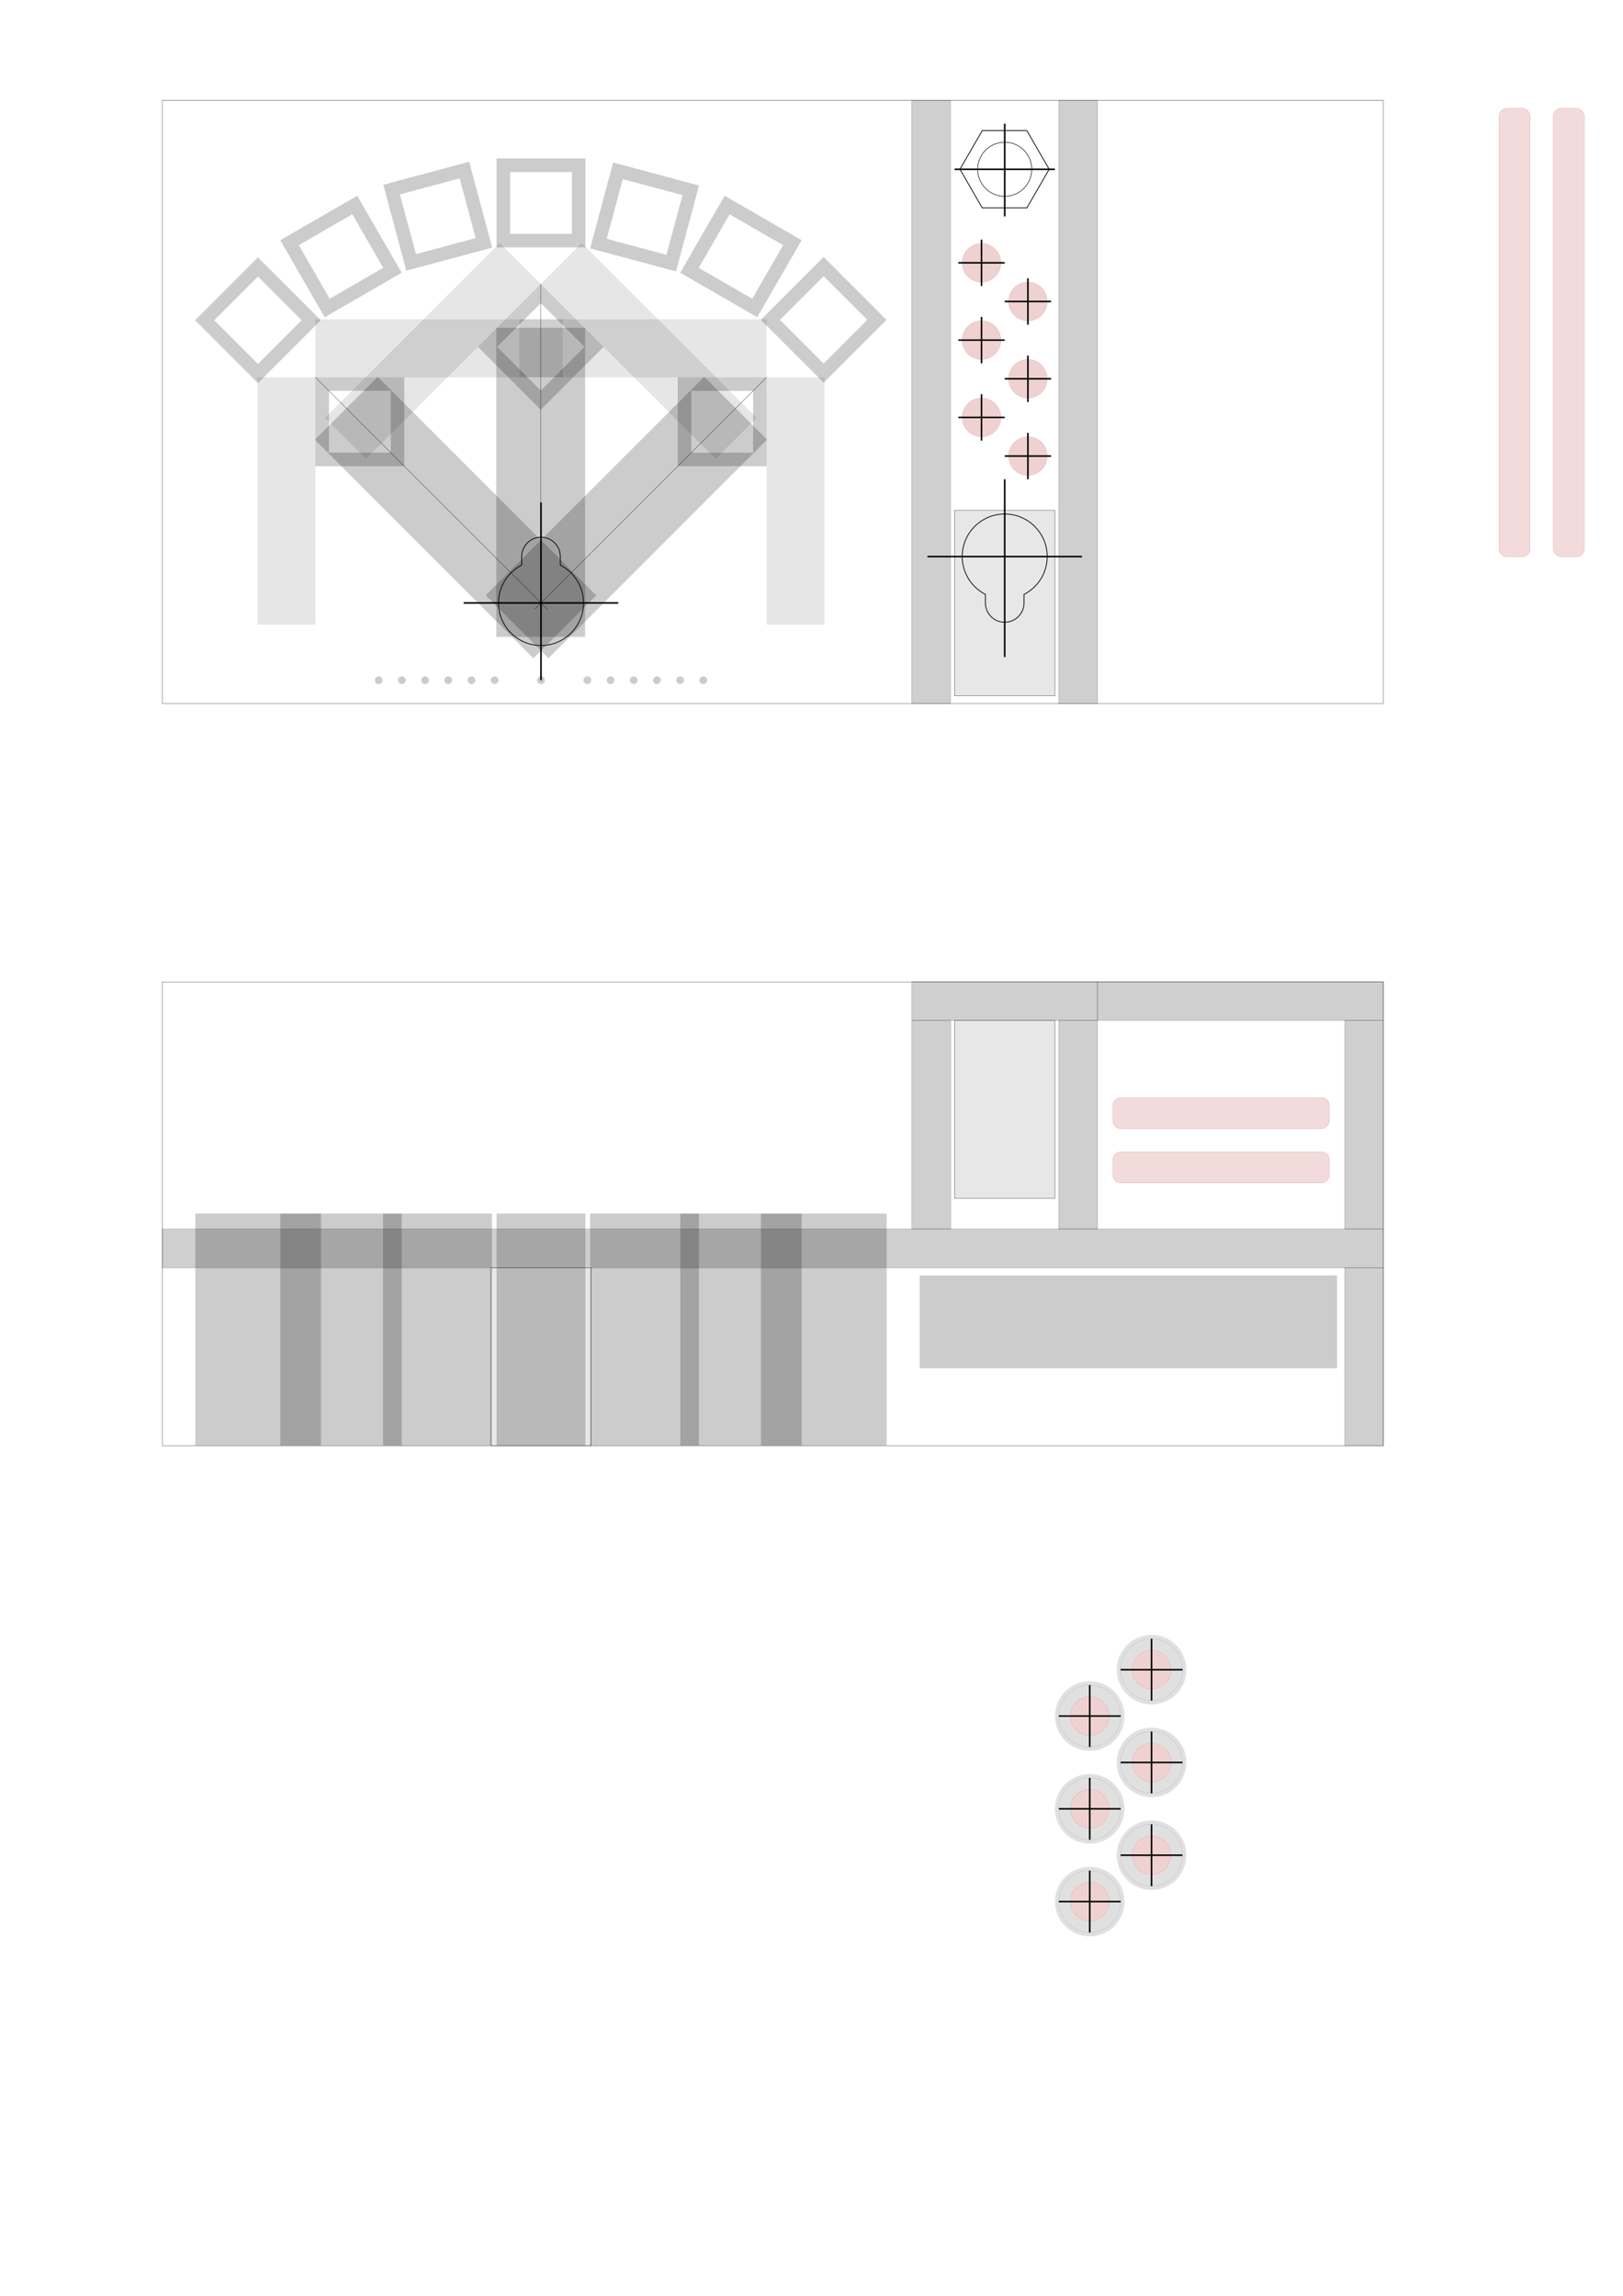 <?xml version="1.0" encoding="UTF-8" standalone="no"?>
<!-- Created with Inkscape (http://www.inkscape.org/) -->

<svg
   xmlns:dc="http://purl.org/dc/elements/1.1/"
   xmlns:cc="http://creativecommons.org/ns#"
   xmlns:rdf="http://www.w3.org/1999/02/22-rdf-syntax-ns#"
   xmlns:svg="http://www.w3.org/2000/svg"
   xmlns="http://www.w3.org/2000/svg"
   xmlns:xlink="http://www.w3.org/1999/xlink"
   xmlns:sodipodi="http://sodipodi.sourceforge.net/DTD/sodipodi-0.dtd"
   xmlns:inkscape="http://www.inkscape.org/namespaces/inkscape"
   width="744.094"
   height="1052.362"
   id="svg2"
   version="1.1"
   inkscape:version="0.48.4 r9939"
   sodipodi:docname="Rätselkiste.svg">
  <defs
     id="defs4" />
  <sodipodi:namedview
     id="base"
     pagecolor="#ffffff"
     bordercolor="#666666"
     borderopacity="1.0"
     inkscape:pageopacity="0.0"
     inkscape:pageshadow="2"
     inkscape:zoom="2.228098"
     inkscape:cx="409.14969"
     inkscape:cy="812.51077"
     inkscape:document-units="mm"
     inkscape:current-layer="layer1"
     showgrid="true"
     gridtolerance="10"
     units="cm"
     inkscape:window-width="1920"
     inkscape:window-height="1018"
     inkscape:window-x="-8"
     inkscape:window-y="-8"
     inkscape:window-maximized="1"
     inkscape:snap-bbox="true"
     inkscape:object-nodes="true"
     inkscape:snap-bbox-edge-midpoints="true"
     inkscape:snap-center="true"
     showguides="true"
     inkscape:guide-bbox="true">
    <inkscape:grid
       type="xygrid"
       id="grid2987"
       empspacing="5"
       visible="true"
       enabled="true"
       snapvisiblegridlinesonly="true"
       dotted="true"
       units="mm"
       spacingx="1mm"
       spacingy="1mm" />
  </sodipodi:namedview>
  <g
     inkscape:label="Layer 1"
     inkscape:groupmode="layer"
     id="layer1"
     transform="translate(0,0.001)">
    <rect
       style="color:#000000;fill:#000000;fill-opacity:0.094;fill-rule:nonzero;stroke:#000000;stroke-width:0.124;stroke-linecap:round;stroke-linejoin:round;stroke-miterlimit:4;stroke-opacity:1;stroke-dasharray:none;stroke-dashoffset:0;marker:none;visibility:visible;display:inline;overflow:visible;enable-background:accumulate"
       id="rect3042"
       width="85.039"
       height="46.063"
       x="-120.472"
       y="325.983" />
    <g
       id="g3757"
       transform="translate(811.027,53.54)">
      <rect
         y="17.59"
         x="30.243"
         height="26.575"
         width="113.386"
         id="rect2983"
         style="opacity:0.1;color:#000000;fill:#000000;stroke:none;stroke-width:0.124;marker:none;visibility:visible;display:inline;overflow:visible;enable-background:accumulate" />
      <rect
         transform="matrix(0,1,-1,0,0,0)"
         inkscape:transform-center-y="56.755419"
         inkscape:transform-center-x="13.349903"
         style="opacity:0.1;color:#000000;fill:#000000;stroke:none;stroke-width:0.124;marker:none;visibility:visible;display:inline;overflow:visible;enable-background:accumulate"
         id="rect3753"
         width="113.386"
         height="26.575"
         x="44.165"
         y="-170.204" />
      <path
         style="opacity:0.2;color:#000000;fill:#000000;fill-opacity:1;stroke:none;stroke-width:0.125;marker:none;visibility:visible;display:inline;overflow:visible;enable-background:accumulate"
         d="m 102.879,44.165 0,40.75 40.75,0 0,-40.75 -40.75,0 z m 6.219,6.219 28.344,0 0,28.344 -28.344,0 0,-28.344 z"
         id="rect3755"
         inkscape:connector-curvature="0" />
      <path
         style="color:#000000;fill:none;stroke:#000000;stroke-width:0.125;stroke-linecap:round;stroke-linejoin:round;stroke-miterlimit:4;stroke-opacity:1;stroke-dasharray:none;stroke-dashoffset:0;marker:none;visibility:visible;display:inline;overflow:visible;enable-background:accumulate"
         d="M 143.629,44.165 37.33,150.464"
         id="path3762"
         inkscape:connector-curvature="0"
         sodipodi:nodetypes="cc" />
      <rect
         style="opacity:0.2;color:#000000;fill:#000000;fill-opacity:1;fill-rule:nonzero;stroke:none;stroke-width:0.124;marker:none;visibility:visible;display:inline;overflow:visible;enable-background:accumulate"
         id="rect3047"
         width="141.732"
         height="40.748"
         x="-91.445"
         y="112.416"
         inkscape:transform-center-x="50.10993"
         transform="matrix(0.707,-0.707,0.707,0.707,0,0)"
         inkscape:transform-center-y="50.109934" />
    </g>
    <path
       style="opacity:0.2;color:#000000;fill:#000000;fill-opacity:1;stroke:none;stroke-width:0.125;marker:none;visibility:visible;display:inline;overflow:visible;enable-background:accumulate"
       d="m 913.906,239.437 0,40.75 40.75,0 0,-40.75 -40.75,0 z m 6.219,6.219 28.344,0 0,28.344 -28.344,0 0,-28.344 z"
       id="rect3755-1"
       inkscape:connector-curvature="0" />
    <rect
       style="opacity:0.2;color:#000000;fill:#000000;fill-opacity:1;fill-rule:nonzero;stroke:none;stroke-width:0.124;marker:none;visibility:visible;display:inline;overflow:visible;enable-background:accumulate"
       id="rect3049"
       width="191.339"
       height="244.488"
       x="814.961"
       y="379.133" />
    <rect
       style="color:#000000;fill:#000000;fill-opacity:0.188;fill-rule:nonzero;stroke:#000000;stroke-width:0.124;stroke-miterlimit:4;stroke-opacity:0.502;stroke-dasharray:none;marker:none;visibility:visible;display:inline;overflow:visible;enable-background:accumulate"
       id="rect3066"
       width="559.843"
       height="17.717"
       x="74.409"
       y="563.385" />
    <rect
       inkscape:transform-center-y="106.34612"
       inkscape:transform-center-x="-279.97614"
       transform="matrix(0,-1,1,0,0,0)"
       y="74.409"
       x="-662.66"
       height="559.843"
       width="212.598"
       id="rect3068"
       style="color:#000000;fill:none;stroke:#000000;stroke-width:0.125;stroke-opacity:1;marker:none;visibility:visible;display:inline;overflow:visible;enable-background:accumulate" />
    <rect
       rx="3.543"
       ry="3.543"
       y="49.667"
       x="687.277"
       height="205.512"
       width="14.172"
       id="rect3875"
       style="color:#000000;fill:#bf4040;fill-opacity:0.188;fill-rule:nonzero;stroke:#bf4040;stroke-width:0.124;stroke-linecap:round;stroke-linejoin:round;stroke-miterlimit:4;stroke-opacity:0.502;stroke-dasharray:none;stroke-dashoffset:0;marker:none;visibility:visible;display:inline;overflow:visible;enable-background:accumulate" />
    <rect
       style="color:#000000;fill:#bf4040;fill-opacity:0.188;fill-rule:nonzero;stroke:#bf4040;stroke-width:0.124;stroke-linecap:round;stroke-linejoin:round;stroke-miterlimit:4;stroke-opacity:0.502;stroke-dasharray:none;stroke-dashoffset:0;marker:none;visibility:visible;display:inline;overflow:visible;enable-background:accumulate"
       id="rect3877"
       width="14.172"
       height="205.512"
       x="712.143"
       y="49.667"
       ry="3.543"
       rx="3.543" />
    <rect
       style="color:#000000;fill:#bf4040;fill-opacity:0.188;fill-rule:nonzero;stroke:#bf4040;stroke-width:0.124;stroke-linecap:round;stroke-linejoin:round;stroke-miterlimit:4;stroke-opacity:0.502;stroke-dasharray:none;stroke-dashoffset:0;marker:none;visibility:visible;display:inline;overflow:visible;enable-background:accumulate"
       id="rect3848"
       width="14.173"
       height="99.213"
       x="-542.187"
       y="510.236"
       ry="3.543"
       rx="3.543"
       transform="matrix(0,-1,1,0,0,0)" />
    <rect
       rx="3.543"
       ry="3.543"
       y="510.236"
       x="-517.321"
       height="99.213"
       width="14.173"
       id="rect3786"
       style="color:#000000;fill:#bf4040;fill-opacity:0.188;fill-rule:nonzero;stroke:#bf4040;stroke-width:0.124;stroke-linecap:round;stroke-linejoin:round;stroke-miterlimit:4;stroke-opacity:0.502;stroke-dasharray:none;stroke-dashoffset:0;marker:none;visibility:visible;display:inline;overflow:visible;enable-background:accumulate"
       transform="matrix(0,-1,1,0,0,0)" />
    <rect
       style="color:#000000;fill:#000000;fill-opacity:0.094;fill-rule:nonzero;stroke:#000000;stroke-width:0.124;stroke-linecap:round;stroke-linejoin:round;stroke-miterlimit:4;stroke-opacity:1;stroke-dasharray:none;stroke-dashoffset:0;marker:none;visibility:visible;display:inline;overflow:visible;enable-background:accumulate"
       id="rect3044"
       width="85.101"
       height="81.496"
       x="-120.535"
       y="396.849"
       rx="0"
       ry="6.2476929e-006" />
    <use
       inkscape:transform-center-y="-74.790347"
       x="0"
       y="0"
       xlink:href="#g3757"
       id="use3815"
       transform="matrix(0.707,-0.707,0.707,0.707,-496.1,736.049)"
       width="744.094"
       height="1052.362" />
    <use
       inkscape:transform-center-x="52.325155"
       height="1052.362"
       width="744.094"
       transform="matrix(0,-1,1,0,46.889,1127.595)"
       id="use3805"
       xlink:href="#g3757"
       y="0"
       x="0"
       inkscape:transform-center-y="-52.32513" />
    <use
       height="1052.362"
       width="744.094"
       transform="translate(-603.187,75.234)"
       id="use3058"
       xlink:href="#g3757"
       y="0"
       x="0"
       inkscape:transform-center-y="-52.325155"
       inkscape:transform-center-x="-52.325153" />
    <path
       sodipodi:open="true"
       sodipodi:end="10.995574"
       sodipodi:start="4.712389"
       transform="translate(-1.772,1.77)"
       d="m 249.803,308.268 c 0.978,0 1.772,0.793 1.772,1.772 0,0.978 -0.793,1.772 -1.772,1.772 -0.978,0 -1.772,-0.793 -1.772,-1.772 0,-0.978 0.793,-1.772 1.772,-1.772"
       sodipodi:ry="1.7716535"
       sodipodi:rx="1.7716535"
       sodipodi:cy="310.03934"
       sodipodi:cx="249.80315"
       id="path3985"
       style="opacity:0.2;color:#000000;fill:#000000;fill-opacity:1;fill-rule:nonzero;stroke:none;stroke-width:0.125;marker:none;visibility:visible;display:inline;overflow:visible;enable-background:accumulate"
       sodipodi:type="arc" />
    <path
       sodipodi:type="arc"
       style="opacity:0.2;color:#000000;fill:#000000;fill-opacity:1;fill-rule:nonzero;stroke:none;stroke-width:0.125;marker:none;visibility:visible;display:inline;overflow:visible;enable-background:accumulate"
       id="path3987"
       sodipodi:cx="249.80315"
       sodipodi:cy="310.03934"
       sodipodi:rx="1.7716535"
       sodipodi:ry="1.7716535"
       d="m 249.803,308.268 c 0.978,0 1.772,0.793 1.772,1.772 0,0.978 -0.793,1.772 -1.772,1.772 -0.978,0 -1.772,-0.793 -1.772,-1.772 0,-0.978 0.793,-1.772 1.772,-1.772"
       transform="translate(-23.031,1.77)"
       sodipodi:start="4.712389"
       sodipodi:end="10.995574"
       sodipodi:open="true" />
    <path
       sodipodi:open="true"
       sodipodi:end="10.995574"
       sodipodi:start="4.712389"
       transform="translate(-33.661,1.77)"
       d="m 249.803,308.268 c 0.978,0 1.772,0.793 1.772,1.772 0,0.978 -0.793,1.772 -1.772,1.772 -0.978,0 -1.772,-0.793 -1.772,-1.772 0,-0.978 0.793,-1.772 1.772,-1.772"
       sodipodi:ry="1.7716535"
       sodipodi:rx="1.7716535"
       sodipodi:cy="310.03934"
       sodipodi:cx="249.80315"
       id="path3989"
       style="opacity:0.2;color:#000000;fill:#000000;fill-opacity:1;fill-rule:nonzero;stroke:none;stroke-width:0.125;marker:none;visibility:visible;display:inline;overflow:visible;enable-background:accumulate"
       sodipodi:type="arc" />
    <path
       sodipodi:type="arc"
       style="opacity:0.2;color:#000000;fill:#000000;fill-opacity:1;fill-rule:nonzero;stroke:none;stroke-width:0.125;marker:none;visibility:visible;display:inline;overflow:visible;enable-background:accumulate"
       id="path3991"
       sodipodi:cx="249.80315"
       sodipodi:cy="310.03934"
       sodipodi:rx="1.7716535"
       sodipodi:ry="1.7716535"
       d="m 249.803,308.268 c 0.978,0 1.772,0.793 1.772,1.772 0,0.978 -0.793,1.772 -1.772,1.772 -0.978,0 -1.772,-0.793 -1.772,-1.772 0,-0.978 0.793,-1.772 1.772,-1.772"
       transform="translate(-44.291,1.77)"
       sodipodi:start="4.712389"
       sodipodi:end="10.995574"
       sodipodi:open="true" />
    <path
       sodipodi:open="true"
       sodipodi:end="10.995574"
       sodipodi:start="4.712389"
       transform="translate(-54.921,1.77)"
       d="m 249.803,308.268 c 0.978,0 1.772,0.793 1.772,1.772 0,0.978 -0.793,1.772 -1.772,1.772 -0.978,0 -1.772,-0.793 -1.772,-1.772 0,-0.978 0.793,-1.772 1.772,-1.772"
       sodipodi:ry="1.7716535"
       sodipodi:rx="1.7716535"
       sodipodi:cy="310.03934"
       sodipodi:cx="249.80315"
       id="path3993"
       style="opacity:0.2;color:#000000;fill:#000000;fill-opacity:1;fill-rule:nonzero;stroke:none;stroke-width:0.125;marker:none;visibility:visible;display:inline;overflow:visible;enable-background:accumulate"
       sodipodi:type="arc" />
    <path
       sodipodi:type="arc"
       style="opacity:0.2;color:#000000;fill:#000000;fill-opacity:1;fill-rule:nonzero;stroke:none;stroke-width:0.125;marker:none;visibility:visible;display:inline;overflow:visible;enable-background:accumulate"
       id="path3995"
       sodipodi:cx="249.80315"
       sodipodi:cy="310.03934"
       sodipodi:rx="1.7716535"
       sodipodi:ry="1.7716535"
       d="m 249.803,308.268 c 0.978,0 1.772,0.793 1.772,1.772 0,0.978 -0.793,1.772 -1.772,1.772 -0.978,0 -1.772,-0.793 -1.772,-1.772 0,-0.978 0.793,-1.772 1.772,-1.772"
       transform="translate(-65.551,1.77)"
       sodipodi:start="4.712389"
       sodipodi:end="10.995574"
       sodipodi:open="true" />
    <path
       sodipodi:open="true"
       sodipodi:end="10.995574"
       sodipodi:start="4.712389"
       transform="translate(-76.181,1.77)"
       d="m 249.803,308.268 c 0.978,0 1.772,0.793 1.772,1.772 0,0.978 -0.793,1.772 -1.772,1.772 -0.978,0 -1.772,-0.793 -1.772,-1.772 0,-0.978 0.793,-1.772 1.772,-1.772"
       sodipodi:ry="1.7716535"
       sodipodi:rx="1.7716535"
       sodipodi:cy="310.03934"
       sodipodi:cx="249.80315"
       id="path3997"
       style="opacity:0.2;color:#000000;fill:#000000;fill-opacity:1;fill-rule:nonzero;stroke:none;stroke-width:0.125;marker:none;visibility:visible;display:inline;overflow:visible;enable-background:accumulate"
       sodipodi:type="arc" />
    <path
       sodipodi:open="true"
       sodipodi:end="10.995574"
       sodipodi:start="4.712389"
       transform="translate(72.638,1.77)"
       d="m 249.803,308.268 c 0.978,0 1.772,0.793 1.772,1.772 0,0.978 -0.793,1.772 -1.772,1.772 -0.978,0 -1.772,-0.793 -1.772,-1.772 0,-0.978 0.793,-1.772 1.772,-1.772"
       sodipodi:ry="1.7716535"
       sodipodi:rx="1.7716535"
       sodipodi:cy="310.03934"
       sodipodi:cx="249.80315"
       id="path3999"
       style="opacity:0.2;color:#000000;fill:#000000;fill-opacity:1;fill-rule:nonzero;stroke:none;stroke-width:0.125;marker:none;visibility:visible;display:inline;overflow:visible;enable-background:accumulate"
       sodipodi:type="arc" />
    <path
       sodipodi:type="arc"
       style="opacity:0.2;color:#000000;fill:#000000;fill-opacity:1;fill-rule:nonzero;stroke:none;stroke-width:0.125;marker:none;visibility:visible;display:inline;overflow:visible;enable-background:accumulate"
       id="path4001"
       sodipodi:cx="249.80315"
       sodipodi:cy="310.03934"
       sodipodi:rx="1.7716535"
       sodipodi:ry="1.7716535"
       d="m 249.803,308.268 c 0.978,0 1.772,0.793 1.772,1.772 0,0.978 -0.793,1.772 -1.772,1.772 -0.978,0 -1.772,-0.793 -1.772,-1.772 0,-0.978 0.793,-1.772 1.772,-1.772"
       transform="translate(62.008,1.77)"
       sodipodi:start="4.712389"
       sodipodi:end="10.995574"
       sodipodi:open="true" />
    <path
       sodipodi:open="true"
       sodipodi:end="10.995574"
       sodipodi:start="4.712389"
       transform="translate(51.378,1.77)"
       d="m 249.803,308.268 c 0.978,0 1.772,0.793 1.772,1.772 0,0.978 -0.793,1.772 -1.772,1.772 -0.978,0 -1.772,-0.793 -1.772,-1.772 0,-0.978 0.793,-1.772 1.772,-1.772"
       sodipodi:ry="1.7716535"
       sodipodi:rx="1.7716535"
       sodipodi:cy="310.03934"
       sodipodi:cx="249.80315"
       id="path4003"
       style="opacity:0.2;color:#000000;fill:#000000;fill-opacity:1;fill-rule:nonzero;stroke:none;stroke-width:0.125;marker:none;visibility:visible;display:inline;overflow:visible;enable-background:accumulate"
       sodipodi:type="arc" />
    <path
       sodipodi:type="arc"
       style="opacity:0.2;color:#000000;fill:#000000;fill-opacity:1;fill-rule:nonzero;stroke:none;stroke-width:0.125;marker:none;visibility:visible;display:inline;overflow:visible;enable-background:accumulate"
       id="path4005"
       sodipodi:cx="249.80315"
       sodipodi:cy="310.03934"
       sodipodi:rx="1.7716535"
       sodipodi:ry="1.7716535"
       d="m 249.803,308.268 c 0.978,0 1.772,0.793 1.772,1.772 0,0.978 -0.793,1.772 -1.772,1.772 -0.978,0 -1.772,-0.793 -1.772,-1.772 0,-0.978 0.793,-1.772 1.772,-1.772"
       transform="translate(40.748,1.77)"
       sodipodi:start="4.712389"
       sodipodi:end="10.995574"
       sodipodi:open="true" />
    <path
       sodipodi:open="true"
       sodipodi:end="10.995574"
       sodipodi:start="4.712389"
       transform="translate(30.118,1.77)"
       d="m 249.803,308.268 c 0.978,0 1.772,0.793 1.772,1.772 0,0.978 -0.793,1.772 -1.772,1.772 -0.978,0 -1.772,-0.793 -1.772,-1.772 0,-0.978 0.793,-1.772 1.772,-1.772"
       sodipodi:ry="1.7716535"
       sodipodi:rx="1.7716535"
       sodipodi:cy="310.03934"
       sodipodi:cx="249.80315"
       id="path4007"
       style="opacity:0.2;color:#000000;fill:#000000;fill-opacity:1;fill-rule:nonzero;stroke:none;stroke-width:0.125;marker:none;visibility:visible;display:inline;overflow:visible;enable-background:accumulate"
       sodipodi:type="arc" />
    <path
       sodipodi:type="arc"
       style="opacity:0.2;color:#000000;fill:#000000;fill-opacity:1;fill-rule:nonzero;stroke:none;stroke-width:0.125;marker:none;visibility:visible;display:inline;overflow:visible;enable-background:accumulate"
       id="path4009"
       sodipodi:cx="249.80315"
       sodipodi:cy="310.03934"
       sodipodi:rx="1.7716535"
       sodipodi:ry="1.7716535"
       d="m 249.803,308.268 c 0.978,0 1.772,0.793 1.772,1.772 0,0.978 -0.793,1.772 -1.772,1.772 -0.978,0 -1.772,-0.793 -1.772,-1.772 0,-0.978 0.793,-1.772 1.772,-1.772"
       transform="translate(19.488,1.77)"
       sodipodi:start="4.712389"
       sodipodi:end="10.995574"
       sodipodi:open="true" />
    <rect
       style="color:#000000;fill:#000000;fill-opacity:0.188;fill-rule:nonzero;stroke:#000000;stroke-width:0.124;stroke-linecap:butt;stroke-linejoin:miter;stroke-miterlimit:4;stroke-opacity:0.502;stroke-dasharray:none;stroke-dashoffset:0;marker:none;visibility:visible;display:inline;overflow:visible;enable-background:accumulate"
       id="rect3034"
       width="17.717"
       height="276.378"
       x="418.048"
       y="46.062" />
    <rect
       style="color:#000000;fill:#000000;fill-opacity:0.188;fill-rule:nonzero;stroke:#000000;stroke-width:0.124;stroke-linecap:butt;stroke-linejoin:miter;stroke-miterlimit:4;stroke-opacity:0.502;stroke-dasharray:none;stroke-dashoffset:0;marker:none;visibility:visible;display:inline;overflow:visible;enable-background:accumulate"
       id="rect3053"
       width="17.716"
       height="95.669"
       x="418.11"
       y="467.715" />
    <rect
       style="color:#000000;fill:#000000;fill-opacity:0.094;fill-rule:nonzero;stroke:#000000;stroke-width:0.124;stroke-linecap:round;stroke-linejoin:round;stroke-miterlimit:4;stroke-opacity:1;stroke-dasharray:none;stroke-dashoffset:0;marker:none;visibility:visible;display:inline;overflow:visible;enable-background:accumulate"
       id="rect3057"
       width="46.063"
       height="81.496"
       x="-187.795"
       y="396.85"
       transform="translate(0,-0.001)" />
    <rect
       y="467.778"
       x="437.598"
       height="81.496"
       width="46.063"
       id="rect3076"
       style="color:#000000;fill:#000000;fill-opacity:0.094;fill-rule:nonzero;stroke:#000000;stroke-width:0.124;stroke-linecap:round;stroke-linejoin:round;stroke-miterlimit:4;stroke-opacity:1;stroke-dasharray:none;stroke-dashoffset:0;marker:none;visibility:visible;display:inline;overflow:visible;enable-background:accumulate" />
    <rect
       style="color:#000000;fill:#000000;fill-opacity:0.094;fill-rule:nonzero;stroke:#000000;stroke-width:0.124;stroke-linecap:round;stroke-linejoin:round;stroke-miterlimit:4;stroke-opacity:1;stroke-dasharray:none;stroke-dashoffset:0;marker:none;visibility:visible;display:inline;overflow:visible;enable-background:accumulate"
       id="rect3078"
       width="46.063"
       height="81.496"
       x="225"
       y="581.164" />
    <rect
       style="color:#000000;fill:#000000;fill-opacity:0.188;fill-rule:nonzero;stroke:#000000;stroke-width:0.124;stroke-linecap:butt;stroke-linejoin:miter;stroke-miterlimit:4;stroke-opacity:0.502;stroke-dasharray:none;stroke-dashoffset:0;marker:none;visibility:visible;display:inline;overflow:visible;enable-background:accumulate"
       id="rect3080"
       width="85.039"
       height="17.716"
       x="418.11"
       y="450"
       transform="translate(0,-0.001)" />
    <rect
       style="color:#000000;fill:#000000;fill-opacity:0.188;fill-rule:nonzero;stroke:#000000;stroke-width:0.124;stroke-linecap:butt;stroke-linejoin:miter;stroke-miterlimit:4;stroke-opacity:0.502;stroke-dasharray:none;stroke-dashoffset:0;marker:none;visibility:visible;display:inline;overflow:visible;enable-background:accumulate"
       id="rect3082"
       width="17.717"
       height="95.669"
       x="485.433"
       y="467.717"
       transform="translate(0,-0.001)" />
    <rect
       style="color:#000000;fill:#000000;fill-opacity:0.188;fill-rule:nonzero;stroke:#000000;stroke-width:0.124;stroke-linecap:butt;stroke-linejoin:miter;stroke-miterlimit:4;stroke-opacity:0.502;stroke-dasharray:none;stroke-dashoffset:0;marker:none;visibility:visible;display:inline;overflow:visible;enable-background:accumulate"
       id="rect3101"
       width="17.715"
       height="81.496"
       x="616.535"
       y="581.102"
       transform="translate(0,-0.001)" />
    <rect
       style="color:#000000;fill:#000000;fill-opacity:0.188;fill-rule:nonzero;stroke:#000000;stroke-width:0.124;stroke-linecap:butt;stroke-linejoin:miter;stroke-miterlimit:4;stroke-opacity:0.502;stroke-dasharray:none;stroke-dashoffset:0;marker:none;visibility:visible;display:inline;overflow:visible;enable-background:accumulate"
       id="rect3105"
       width="131.102"
       height="17.717"
       x="503.15"
       y="450"
       transform="translate(0,-0.001)" />
    <rect
       style="color:#000000;fill:#000000;fill-opacity:0.188;fill-rule:nonzero;stroke:#000000;stroke-width:0.124;stroke-linecap:butt;stroke-linejoin:miter;stroke-miterlimit:4;stroke-opacity:0.502;stroke-dasharray:none;stroke-dashoffset:0;marker:none;visibility:visible;display:inline;overflow:visible;enable-background:accumulate"
       id="rect3107"
       width="17.717"
       height="95.669"
       x="616.535"
       y="467.717"
       transform="translate(0,-0.001)" />
    <rect
       y="437.598"
       x="-318.959"
       height="46.063"
       width="85.039"
       id="rect3109"
       style="color:#000000;fill:#000000;fill-opacity:0.094;fill-rule:nonzero;stroke:#000000;stroke-width:0.124;stroke-linecap:round;stroke-linejoin:round;stroke-miterlimit:4;stroke-opacity:1;stroke-dasharray:none;stroke-dashoffset:0;marker:none;visibility:visible;display:inline;overflow:visible;enable-background:accumulate"
       transform="matrix(0,-1,1,0,0,0)" />
    <rect
       y="46.062"
       x="485.433"
       height="276.378"
       width="17.717"
       id="rect3130"
       style="color:#000000;fill:#000000;fill-opacity:0.188;fill-rule:nonzero;stroke:#000000;stroke-width:0.124;stroke-linecap:butt;stroke-linejoin:miter;stroke-miterlimit:4;stroke-opacity:0.502;stroke-dasharray:none;stroke-dashoffset:0;marker:none;visibility:visible;display:inline;overflow:visible;enable-background:accumulate" />
    <rect
       style="color:#000000;fill:#000000;fill-opacity:1;fill-rule:nonzero;stroke:none;stroke-width:0.125;stroke-linecap:butt;stroke-linejoin:miter;stroke-miterlimit:4;stroke-opacity:1;stroke-dasharray:none;stroke-dashoffset:0;marker:none;visibility:visible;display:inline;overflow:visible;enable-background:accumulate;opacity:0.2"
       id="rect3148"
       width="57.629"
       height="106.299"
       x="89.557"
       y="556.299"
       transform="translate(0,-0.001)" />
    <rect
       style="opacity:0.2;color:#000000;fill:#000000;fill-opacity:1;fill-rule:nonzero;stroke:none;stroke-width:0.125;marker:none;visibility:visible;display:inline;overflow:visible;enable-background:accumulate"
       id="rect3969"
       width="55.666"
       height="106.299"
       x="128.515"
       y="556.299"
       transform="translate(0,-0.001)" />
    <rect
       style="opacity:0.2;color:#000000;fill:#000000;fill-opacity:1;fill-rule:nonzero;stroke:none;stroke-width:0.125;marker:none;visibility:visible;display:inline;overflow:visible;enable-background:accumulate"
       id="rect3971"
       width="49.908"
       height="106.299"
       x="175.618"
       y="556.299"
       transform="translate(0,-0.001)" />
    <rect
       style="opacity:0.2;color:#000000;fill:#000000;fill-opacity:1;fill-rule:nonzero;stroke:none;stroke-width:0.125;marker:none;visibility:visible;display:inline;overflow:visible;enable-background:accumulate"
       id="rect3973"
       width="40.75"
       height="106.299"
       x="227.656"
       y="556.299"
       transform="translate(0,-0.001)" />
    <rect
       style="opacity:0.2;color:#000000;fill:#000000;fill-opacity:1;fill-rule:nonzero;stroke:none;stroke-width:0.125;marker:none;visibility:visible;display:inline;overflow:visible;enable-background:accumulate"
       id="rect3975"
       width="49.908"
       height="106.299"
       x="270.536"
       y="556.299"
       transform="translate(0,-0.001)" />
    <rect
       style="opacity:0.2;color:#000000;fill:#000000;fill-opacity:1;fill-rule:nonzero;stroke:none;stroke-width:0.125;marker:none;visibility:visible;display:inline;overflow:visible;enable-background:accumulate"
       id="rect3977"
       width="55.666"
       height="106.299"
       x="311.882"
       y="556.299"
       transform="translate(0,-0.001)" />
    <rect
       style="opacity:0.2;color:#000000;fill:#000000;fill-opacity:1;fill-rule:nonzero;stroke:none;stroke-width:0.125;marker:none;visibility:visible;display:inline;overflow:visible;enable-background:accumulate"
       id="rect3979"
       width="57.629"
       height="106.299"
       x="348.877"
       y="556.299"
       transform="translate(0,-0.001)" />
    <rect
       style="opacity:0.2;color:#000000;fill:#000000;fill-opacity:1;fill-rule:nonzero;stroke:none;stroke-width:0.125;marker:none;visibility:visible;display:inline;overflow:visible;enable-background:accumulate"
       id="rect4011"
       width="191.339"
       height="42.52"
       x="421.654"
       y="584.644" />
    <g
       id="g3246">
      <rect
         inkscape:transform-center-y="138.24992"
         inkscape:transform-center-x="-279.97614"
         transform="matrix(0,-1,1,0,0,0)"
         y="74.409"
         x="-322.44"
         height="559.843"
         width="276.378"
         id="rect3770"
         style="color:#000000;fill:none;stroke:#000000;stroke-width:0.125;marker:none;visibility:visible;display:inline;overflow:visible;enable-background:accumulate;stroke-opacity:1" />
      <use
         inkscape:transform-center-y="-183.36712"
         height="1052.362"
         width="744.094"
         transform="translate(-686.249,-166.803)"
         id="use3015"
         xlink:href="#rect3755-1"
         y="0"
         x="0" />
      <use
         x="0"
         y="0"
         xlink:href="#rect3755-1"
         id="use3807"
         transform="matrix(0.966,-0.259,0.259,0.966,-769.118,90.108)"
         width="744.094"
         height="1052.362"
         inkscape:transform-center-y="-177.11904"
         inkscape:transform-center-x="47.4589" />
      <use
         inkscape:transform-center-x="91.683554"
         inkscape:transform-center-y="-158.80059"
         height="1052.362"
         width="744.094"
         transform="matrix(0.866,-0.5,0.5,0.866,-782.669,359.712)"
         id="use3809"
         xlink:href="#rect3755-1"
         y="0"
         x="0" />
      <use
         x="0"
         y="0"
         xlink:href="#rect3755-1"
         id="use3811"
         transform="matrix(0.707,-0.707,0.707,0.707,-725.98,623.638)"
         width="744.094"
         height="1052.362"
         inkscape:transform-center-y="-129.66014"
         inkscape:transform-center-x="129.66013" />
      <use
         x="0"
         y="0"
         xlink:href="#rect3755-1"
         id="use3813"
         transform="matrix(0.966,0.259,-0.259,0.966,-539.711,-393.512)"
         width="744.094"
         height="1052.362"
         inkscape:transform-center-y="-177.11903"
         inkscape:transform-center-x="-47.458907" />
      <use
         inkscape:transform-center-x="-91.68356"
         inkscape:transform-center-y="-158.80057"
         height="1052.362"
         width="744.094"
         transform="matrix(0.866,0.5,-0.5,0.866,-339.49,-574.568)"
         id="use3816"
         xlink:href="#rect3755-1"
         y="0"
         x="0" />
      <use
         x="0"
         y="0"
         xlink:href="#rect3755-1"
         id="use3818"
         transform="matrix(0.707,0.707,-0.707,0.707,-99.23,-697.635)"
         width="744.094"
         height="1052.362"
         inkscape:transform-center-y="-129.66012"
         inkscape:transform-center-x="-129.66013" />
      <g
         transform="translate(-35.433,-581.102)"
         id="g3053">
        <path
           style="color:#000000;fill:none;stroke:#000000;stroke-width:0.354;stroke-miterlimit:4;stroke-opacity:1;stroke-dasharray:none;marker:none;visibility:visible;display:inline;overflow:visible;enable-background:accumulate"
           d="m 283.48,827.361 c -4.892,0 -8.875,3.983 -8.875,8.875 l 0,3.906 c -6.308,3.227 -10.625,9.772 -10.625,17.344 0,10.763 8.737,19.5 19.5,19.5 10.763,0 19.469,-8.737 19.469,-19.5 0,-7.571 -4.317,-14.117 -10.625,-17.344 l 0,-3.906 c 0,-4.892 -3.951,-8.875 -8.844,-8.875 z"
           id="path3050"
           inkscape:connector-curvature="0" />
        <path
           style="color:#000000;fill:#000000;fill-opacity:1;fill-rule:nonzero;stroke:#000000;stroke-width:0.709;stroke-miterlimit:4;stroke-opacity:1;stroke-dasharray:none;marker:none;visibility:visible;display:inline;overflow:visible;enable-background:accumulate"
           d="m 283.465,811.416 0,81.496"
           id="path3059"
           inkscape:connector-curvature="0"
           sodipodi:nodetypes="cc" />
        <path
           style="color:#000000;fill:#000000;fill-opacity:1;fill-rule:nonzero;stroke:#000000;stroke-width:0.709;stroke-linecap:butt;stroke-linejoin:miter;stroke-miterlimit:4;stroke-opacity:1;stroke-dasharray:none;stroke-dashoffset:0;marker:none;visibility:visible;display:inline;overflow:visible;enable-background:accumulate"
           d="m 248.031,857.48 70.866,0"
           id="path3829"
           inkscape:connector-curvature="0"
           transform="translate(0,-0.001)" />
      </g>
    </g>
    <g
       id="g3853"
       transform="translate(0,3.543)">
      <path
         sodipodi:open="true"
         sodipodi:end="10.995574"
         sodipodi:start="4.712389"
         transform="matrix(0.7,0,0,0.7,138.189,26.928)"
         d="m 460.63,49.606 c 9.785,10e-7 17.717,7.932 17.717,17.717 0,9.785 -7.932,17.717 -17.717,17.717 -9.785,-10e-7 -17.717,-7.932 -17.717,-17.717 0,-9.785 7.932,-17.717 17.717,-17.717"
         sodipodi:ry="17.716536"
         sodipodi:rx="17.716536"
         sodipodi:cy="67.322815"
         sodipodi:cx="460.62991"
         id="path3847"
         style="color:#000000;fill:none;stroke:#000000;stroke-width:0.354;stroke-opacity:1;marker:none;visibility:visible;display:inline;overflow:visible;enable-background:accumulate"
         sodipodi:type="arc" />
      <path
         inkscape:connector-curvature="0"
         id="path3849"
         d="m 437.627,74.054 46.005,0"
         style="color:#000000;fill:none;stroke:#000000;stroke-width:0.709;stroke-linecap:butt;stroke-linejoin:miter;stroke-miterlimit:4;stroke-opacity:1;stroke-dasharray:none;stroke-dashoffset:0;marker:none;visibility:visible;display:inline;overflow:visible;enable-background:accumulate" />
      <path
         inkscape:connector-curvature="0"
         id="path3851"
         d="m 460.63,53.148 0,42.52"
         style="color:#000000;fill:none;stroke:#000000;stroke-width:0.709;stroke-linecap:butt;stroke-linejoin:miter;stroke-miterlimit:4;stroke-opacity:1;stroke-dasharray:none;stroke-dashoffset:0;marker:none;visibility:visible;display:inline;overflow:visible;enable-background:accumulate" />
      <path
         sodipodi:type="star"
         style="color:#000000;fill:none;stroke:#000000;stroke-width:0.358;stroke-miterlimit:4;stroke-opacity:1;stroke-dasharray:none;marker:none;visibility:visible;display:inline;overflow:visible;enable-background:accumulate"
         id="path4085"
         sodipodi:sides="6"
         sodipodi:cx="460.62991"
         sodipodi:cy="74.409424"
         sodipodi:r1="20.660852"
         sodipodi:r2="10.330427"
         sodipodi:arg1="1.0471976"
         sodipodi:arg2="1.5707963"
         inkscape:flatsided="true"
         inkscape:rounded="0"
         inkscape:randomized="0"
         d="m 470.96,92.302 -20.661,-10e-7 -10.33,-17.893 10.33,-17.893 20.661,1e-6 10.33,17.893 z"
         transform="matrix(0.99,0,0,0.99,4.538,0.377)" />
    </g>
    <g
       transform="matrix(-1,0,0,-1,744.094,1112.596)"
       id="g3053-1"
       inkscape:transform-center-y="5.3149126">
      <path
         style="color:#000000;fill:none;stroke:#000000;stroke-width:0.354;stroke-miterlimit:4;stroke-opacity:1;stroke-dasharray:none;marker:none;visibility:visible;display:inline;overflow:visible;enable-background:accumulate"
         d="m 283.48,827.361 c -4.892,0 -8.875,3.983 -8.875,8.875 l 0,3.906 c -6.308,3.227 -10.625,9.772 -10.625,17.344 0,10.763 8.737,19.5 19.5,19.5 10.763,0 19.469,-8.737 19.469,-19.5 0,-7.571 -4.317,-14.117 -10.625,-17.344 l 0,-3.906 c 0,-4.892 -3.951,-8.875 -8.844,-8.875 z"
         id="path3050-7"
         inkscape:connector-curvature="0" />
      <path
         style="color:#000000;fill:#000000;fill-opacity:1;fill-rule:nonzero;stroke:#000000;stroke-width:0.709;stroke-miterlimit:4;stroke-opacity:1;stroke-dasharray:none;marker:none;visibility:visible;display:inline;overflow:visible;enable-background:accumulate"
         d="m 283.465,811.416 0,81.496"
         id="path3059-4"
         inkscape:connector-curvature="0"
         sodipodi:nodetypes="cc" />
      <path
         style="color:#000000;fill:#000000;fill-opacity:1;fill-rule:nonzero;stroke:#000000;stroke-width:0.709;stroke-linecap:butt;stroke-linejoin:miter;stroke-miterlimit:4;stroke-opacity:1;stroke-dasharray:none;stroke-dashoffset:0;marker:none;visibility:visible;display:inline;overflow:visible;enable-background:accumulate"
         d="m 248.031,857.48 70.866,0"
         id="path3829-0"
         inkscape:connector-curvature="0"
         transform="translate(0,-0.001)" />
    </g>
    <g
       id="g3824"
       transform="translate(60.236,659.055)">
      <path
         sodipodi:type="arc"
         style="color:#000000;fill:#e0e0e0;fill-opacity:1;fill-rule:nonzero;stroke:none;stroke-width:0.124;marker:none;visibility:visible;display:inline;overflow:visible;enable-background:accumulate"
         id="path3054"
         sodipodi:cx="469.48819"
         sodipodi:cy="86.811005"
         sodipodi:rx="8.8582678"
         sodipodi:ry="8.8582678"
         d="m 469.488,77.953 c 4.892,0 8.858,3.966 8.858,8.858 0,4.892 -3.966,8.858 -8.858,8.858 -4.892,0 -8.858,-3.966 -8.858,-8.858 0,-4.892 3.966,-8.858 8.858,-8.858"
         transform="matrix(1.8,0,0,1.8,-377.362,-49.962)"
         sodipodi:start="4.712389"
         sodipodi:end="10.995574"
         sodipodi:open="true" />
      <path
         sodipodi:open="true"
         sodipodi:end="10.995574"
         sodipodi:start="4.712389"
         transform="translate(-1.772,19.487)"
         d="m 469.488,77.953 c 4.892,0 8.858,3.966 8.858,8.858 0,4.892 -3.966,8.858 -8.858,8.858 -4.892,0 -8.858,-3.966 -8.858,-8.858 0,-4.892 3.966,-8.858 8.858,-8.858"
         sodipodi:ry="8.8582678"
         sodipodi:rx="8.8582678"
         sodipodi:cy="86.811005"
         sodipodi:cx="469.48819"
         id="path3111"
         style="color:#000000;fill:#efd1d1;fill-opacity:1;fill-rule:nonzero;stroke:#e0a0a0;stroke-width:0.124;stroke-linecap:round;stroke-linejoin:round;stroke-miterlimit:4;stroke-opacity:1;stroke-dasharray:none;stroke-dashoffset:0;marker:none;visibility:visible;display:inline;overflow:visible;enable-background:accumulate"
         sodipodi:type="arc" />
      <path
         sodipodi:open="true"
         sodipodi:end="10.995574"
         sodipodi:start="4.712389"
         transform="matrix(1.6,0,0,1.6,-283.465,-32.6)"
         d="m 469.488,77.953 c 4.892,0 8.858,3.966 8.858,8.858 0,4.892 -3.966,8.858 -8.858,8.858 -4.892,0 -8.858,-3.966 -8.858,-8.858 0,-4.892 3.966,-8.858 8.858,-8.858"
         sodipodi:ry="8.8582678"
         sodipodi:rx="8.8582678"
         sodipodi:cy="86.811005"
         sodipodi:cx="469.48819"
         id="path3828"
         style="color:#000000;fill:none;stroke:#c0c0c0;stroke-width:0.111;stroke-miterlimit:4;stroke-opacity:1;stroke-dasharray:none;marker:none;visibility:visible;display:inline;overflow:visible;enable-background:accumulate"
         sodipodi:type="arc" />
      <path
         style="color:#000000;fill:none;stroke:#000000;stroke-width:0.709;stroke-linecap:butt;stroke-linejoin:miter;stroke-miterlimit:4;stroke-opacity:1;stroke-dasharray:none;stroke-dashoffset:0;marker:none;visibility:visible;display:inline;overflow:visible;enable-background:accumulate"
         d="m 457.087,88.583 28.346,0"
         id="path3843"
         inkscape:connector-curvature="0"
         transform="translate(-3.543,17.715)" />
      <path
         style="color:#000000;fill:none;stroke:#000000;stroke-width:0.709;stroke-linecap:butt;stroke-linejoin:miter;stroke-miterlimit:4;stroke-opacity:1;stroke-dasharray:none;stroke-dashoffset:0;marker:none;visibility:visible;display:inline;overflow:visible;enable-background:accumulate"
         d="m 471.26,74.409 0,28.346"
         id="path3845"
         inkscape:connector-curvature="0"
         transform="translate(-3.543,17.715)" />
    </g>
    <use
       x="0"
       y="0"
       xlink:href="#g3824"
       id="use3830"
       transform="translate(-28.346,21.262)"
       width="744.094"
       height="1052.362" />
    <use
       x="0"
       y="0"
       xlink:href="#g3824"
       id="use3832"
       transform="translate(1.9185402e-6,42.522)"
       width="744.094"
       height="1052.362" />
    <use
       height="1052.362"
       width="744.094"
       transform="translate(-28.346,63.782)"
       id="use3834"
       xlink:href="#g3824"
       y="0"
       x="0" />
    <use
       height="1052.362"
       width="744.094"
       transform="translate(1.9185402e-6,85.042)"
       id="use3836"
       xlink:href="#g3824"
       y="0"
       x="0" />
    <use
       x="0"
       y="0"
       xlink:href="#g3824"
       id="use3838"
       transform="translate(-28.346,106.302)"
       width="744.094"
       height="1052.362" />
    <g
       id="g4068"
       transform="translate(0,7.087)">
      <path
         sodipodi:type="arc"
         style="color:#000000;fill:#efd1d1;fill-opacity:1;fill-rule:nonzero;stroke:#e0a0a0;stroke-width:0.124;stroke-linecap:round;stroke-linejoin:round;stroke-miterlimit:4;stroke-opacity:1;stroke-dasharray:none;stroke-dashoffset:0;marker:none;visibility:visible;display:inline;overflow:visible;enable-background:accumulate"
         id="path3111-9"
         sodipodi:cx="469.48819"
         sodipodi:cy="86.811005"
         sodipodi:rx="8.8582678"
         sodipodi:ry="8.8582678"
         d="m 469.488,77.953 c 4.892,0 8.858,3.966 8.858,8.858 0,4.892 -3.966,8.858 -8.858,8.858 -4.892,0 -8.858,-3.966 -8.858,-8.858 0,-4.892 3.966,-8.858 8.858,-8.858"
         transform="translate(-19.488,26.573)"
         sodipodi:start="4.712389"
         sodipodi:end="10.995574"
         sodipodi:open="true" />
      <path
         transform="translate(0,-0.001)"
         inkscape:connector-curvature="0"
         id="path4064"
         d="m 439.37,113.386 21.26,0"
         style="color:#000000;fill:none;stroke:#000000;stroke-width:0.709;stroke-linecap:butt;stroke-linejoin:miter;stroke-miterlimit:4;stroke-opacity:1;stroke-dasharray:none;stroke-dashoffset:0;marker:none;visibility:visible;display:inline;overflow:visible;enable-background:accumulate" />
      <path
         transform="translate(0,-0.001)"
         inkscape:connector-curvature="0"
         id="path4066"
         d="m 450,102.756 0,21.26"
         style="color:#000000;fill:none;stroke:#000000;stroke-width:0.709;stroke-linecap:butt;stroke-linejoin:miter;stroke-miterlimit:4;stroke-opacity:1;stroke-dasharray:none;stroke-dashoffset:0;marker:none;visibility:visible;display:inline;overflow:visible;enable-background:accumulate" />
    </g>
    <use
       x="0"
       y="0"
       xlink:href="#g4068"
       id="use4073"
       transform="translate(21.26,17.717)"
       width="744.094"
       height="1052.362" />
    <use
       height="1052.362"
       width="744.094"
       transform="translate(0,35.433)"
       id="use4075"
       xlink:href="#g4068"
       y="0"
       x="0" />
    <use
       height="1052.362"
       width="744.094"
       transform="translate(21.26,53.15)"
       id="use4077"
       xlink:href="#g4068"
       y="0"
       x="0" />
    <use
       x="0"
       y="0"
       xlink:href="#g4068"
       id="use4079"
       transform="translate(-4.8031484e-7,70.866)"
       width="744.094"
       height="1052.362" />
    <use
       x="0"
       y="0"
       xlink:href="#g4068"
       id="use4081"
       transform="translate(21.26,88.583)"
       width="744.094"
       height="1052.362" />
  </g>
</svg>
